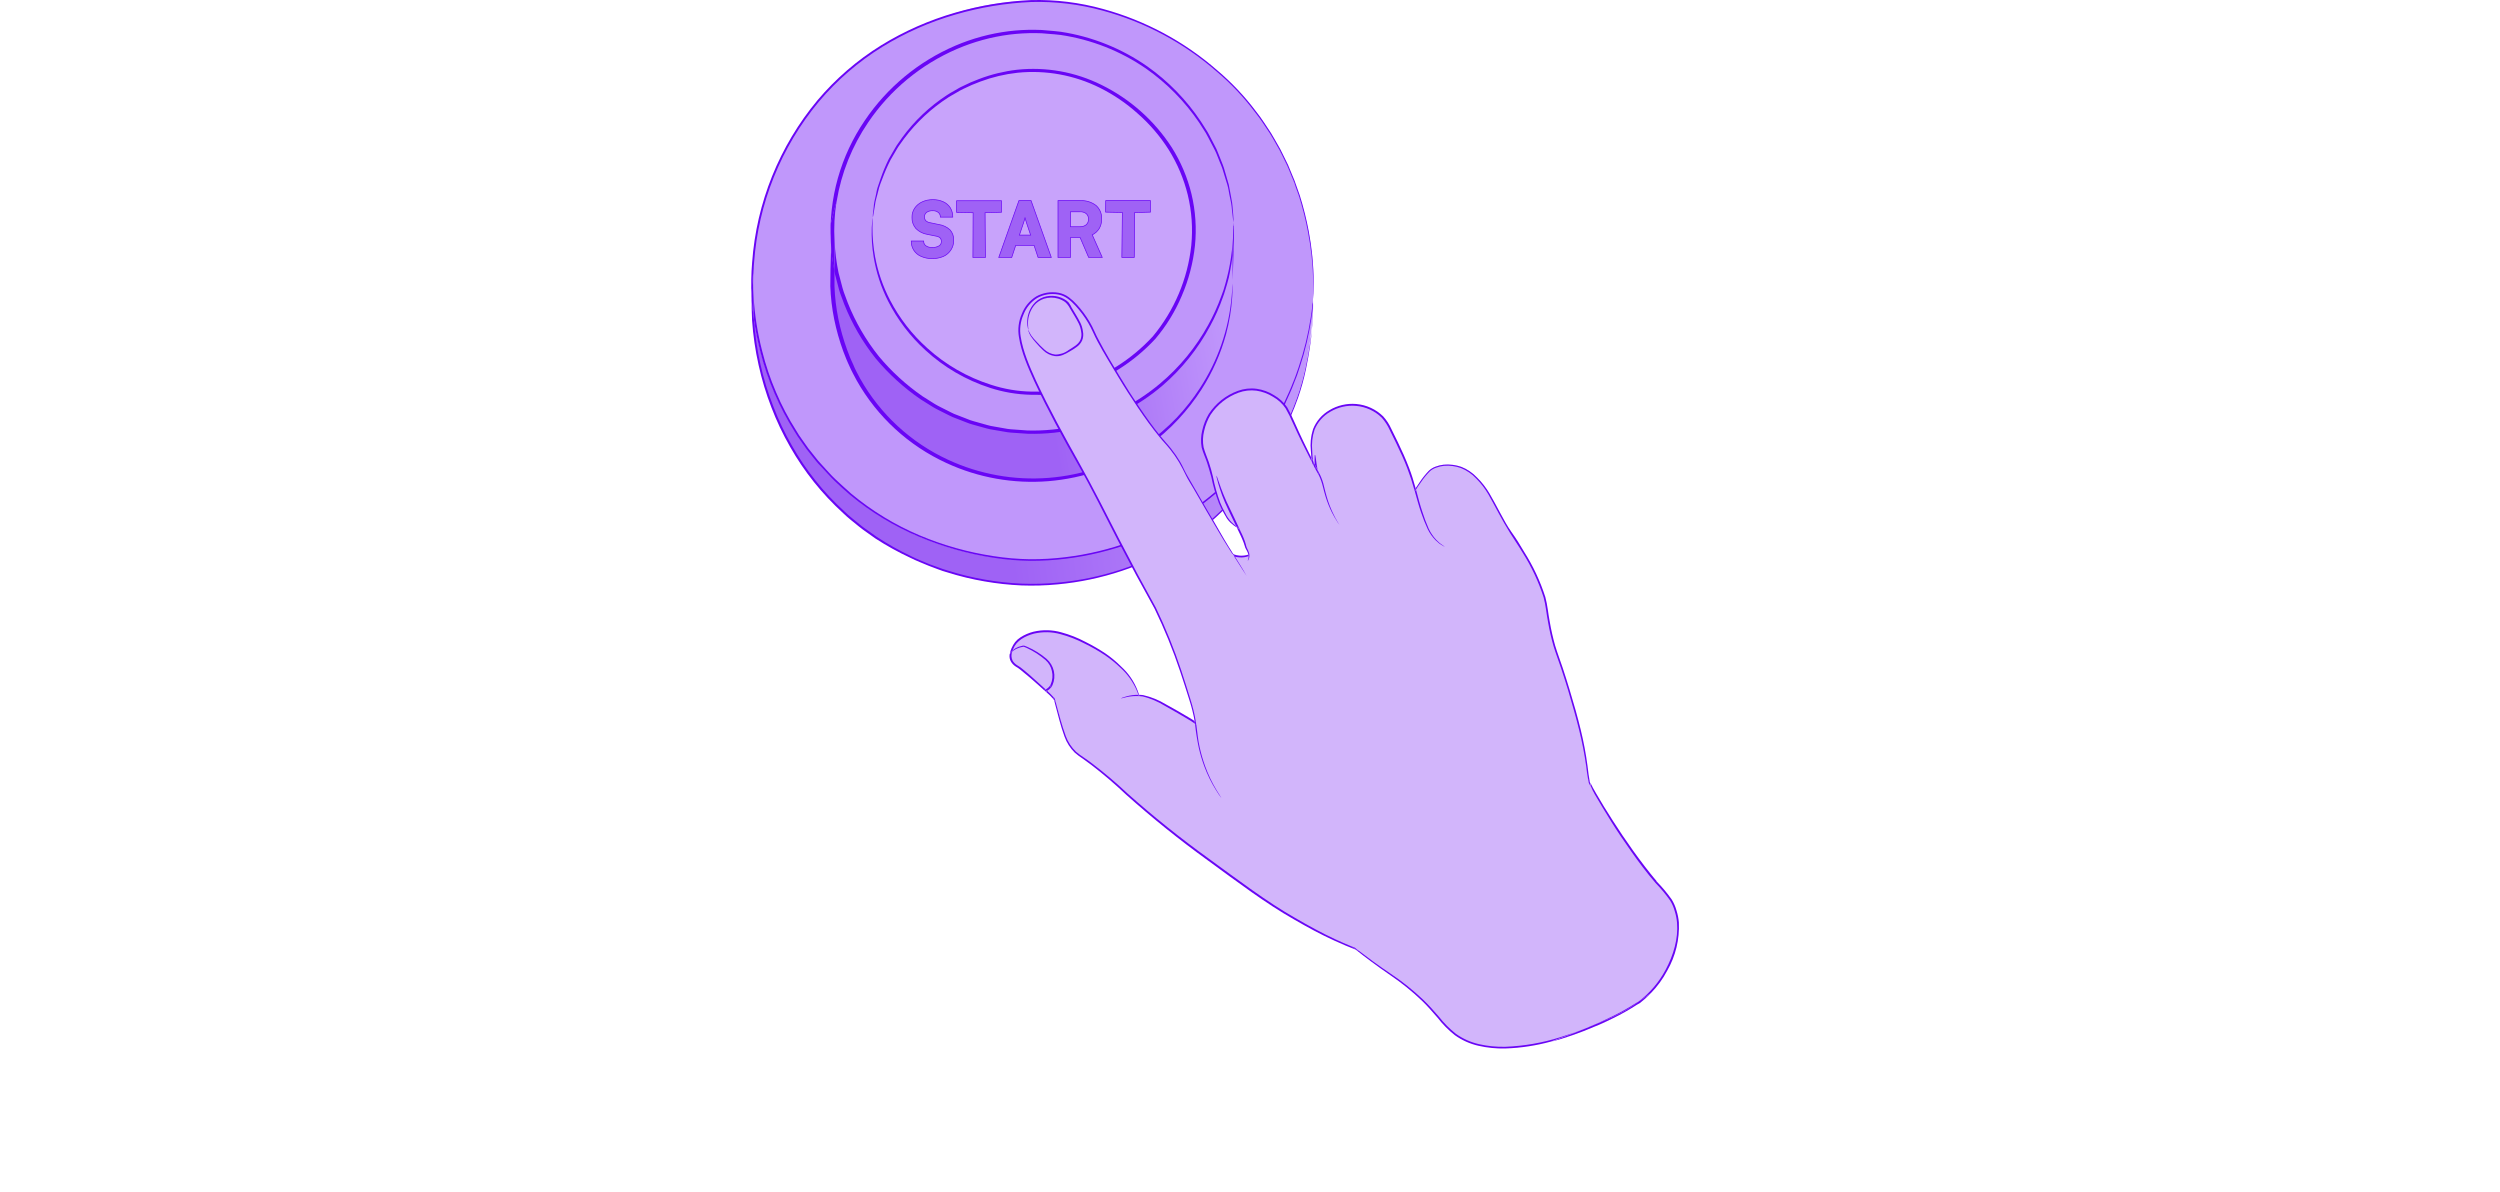 <svg width="535" height="255" viewBox="0 0 535 255" fill="none" xmlns="http://www.w3.org/2000/svg">
<path d="M280.982 64.03C280.824 66.362 280.499 68.68 280.01 70.965C279.41 74.005 278.586 76.996 277.544 79.914C276.781 82.049 275.906 84.143 274.92 86.186C273.373 89.396 271.547 92.465 269.464 95.358C267.329 98.276 264.932 100.994 262.304 103.479C259.772 105.849 257.056 108.013 254.179 109.952C243.627 116.835 231.192 120.277 218.594 119.803C208.2 119.249 198.098 116.177 189.16 110.854C182.659 106.889 176.987 101.708 172.455 95.597C165.713 86.33 161.73 75.352 160.967 63.926C160.415 51.589 163.508 39.363 169.862 28.765C172.916 23.813 176.695 19.344 181.073 15.506C186.247 11.092 192.106 7.548 198.421 5.013C206.384 1.546 215.022 -0.105 223.706 0.181C231.422 0.583 238.987 2.475 245.98 5.752C249.755 7.531 253.344 9.682 256.69 12.172C260.53 14.991 264.029 18.244 267.117 21.867C270.353 25.794 273.073 30.117 275.212 34.731C276.317 37.102 277.271 39.54 278.067 42.031C278.909 44.615 279.583 47.251 280.085 49.921C280.495 52.221 280.782 54.541 280.945 56.871C281.123 59.254 281.135 61.646 280.982 64.03Z" fill="#C097FB"/>
<path d="M161.169 66.722C161.349 71.791 162.126 76.823 163.486 81.711C164.296 84.605 165.318 87.436 166.543 90.182C168.358 94.272 170.63 98.144 173.314 101.726C176.247 105.62 179.663 109.128 183.479 112.166C187.45 115.291 191.802 117.9 196.432 119.929C206.663 124.529 217.998 126.118 229.103 124.508C233.26 123.931 237.347 122.931 241.301 121.525C251.247 118.009 260.036 111.839 266.713 103.687C269.935 99.887 272.695 95.719 274.935 91.271C276.392 88.404 277.578 85.409 278.478 82.322C278.724 81.42 279.128 79.809 279.517 77.93C279.629 77.356 279.89 76.043 280.152 74.335C280.309 73.306 280.488 72.143 280.63 70.607C280.683 70.055 280.757 69.212 280.795 68.183C280.795 67.356 280.795 67.192 280.847 66.52C280.847 66.401 280.847 66.11 280.847 65.73C280.847 65.35 280.847 65.208 280.81 65.051C280.72 65.886 280.586 66.983 280.384 68.265C280.026 70.547 279.552 72.81 278.964 75.044C278.171 77.972 277.172 80.84 275.974 83.627C274.935 86.043 273.986 87.841 273.59 88.579C271.988 91.557 270.137 94.396 268.059 97.065C264.483 101.657 260.229 105.68 255.442 108.997C251.486 111.725 247.221 113.977 242.736 115.708C234.842 118.685 226.438 120.079 218.003 119.81C215.827 119.67 213.659 119.421 211.508 119.064C205.351 118.071 199.374 116.176 193.772 113.441C188.393 110.814 183.46 107.361 179.152 103.21C175.83 100.032 172.888 96.481 170.385 92.628C168.92 90.359 167.61 87.995 166.461 85.551C163.719 79.59 161.934 73.236 161.169 66.722Z" fill="url(#paint0_linear_1108_2578)"/>
<path d="M263.94 47.586C264.086 51.217 263.762 54.851 262.976 58.399C261.453 65.003 258.471 71.184 254.246 76.491C247.751 84.477 236.054 92.524 221.105 92.569C198.682 92.636 186.275 74.671 185.288 73.18C179.981 65.122 177.524 55.526 178.307 45.916C180.079 25.819 195.745 15.11 197.673 13.85C204.735 9.179 213.029 6.705 221.501 6.743C242.362 6.967 254.523 22.933 255.666 24.484C260.601 31.227 263.475 39.25 263.94 47.586Z" fill="#BF96FA"/>
<path d="M255.21 45.253C257.027 59.227 249.179 69.399 247.818 71.099C246.324 72.986 237.175 84.023 221.868 84.299C203.855 84.619 193.667 69.779 192.524 68.049C188.247 61.716 186.211 54.139 186.738 46.52C188.017 30.651 200.536 22.038 202.307 20.86C208.066 17.046 214.829 15.024 221.741 15.051C238.184 15.379 247.721 28.049 248.91 29.682C252.264 34.275 254.429 39.624 255.21 45.253Z" fill="#C8A3FB"/>
<path d="M178.434 55.909C178.113 59.183 177.082 73.501 187.112 86.379C196.276 98.132 209.655 102.226 219.416 102.703C224.981 102.974 230.543 102.132 235.777 100.227C246.359 96.215 254.978 88.28 259.837 78.079C261.457 74.779 262.59 71.263 263.2 67.639C263.544 65.347 263.747 63.036 263.806 60.719C263.918 58.116 263.881 55.931 263.806 54.321C263.32 57.639 260.644 73.314 246.398 83.881C238.793 89.576 229.507 92.59 219.999 92.449C211.37 92.135 203.028 89.281 196.021 84.246C186.686 77.445 180.376 67.279 178.434 55.909Z" fill="url(#paint1_linear_1108_2578)"/>
<path d="M179.525 61.875C179.672 62.428 179.855 62.971 180.071 63.501L180.669 65.111C182.327 69.286 184.593 73.194 187.396 76.707C190.182 80.04 193.411 82.978 196.993 85.44L199.684 87.125C200.588 87.669 201.545 88.087 202.472 88.572C202.935 88.796 203.391 89.049 203.862 89.25L205.304 89.81L206.739 90.369C207.209 90.565 207.691 90.73 208.182 90.861L211.104 91.674C211.595 91.813 212.094 91.918 212.599 91.987L214.094 92.241L215.589 92.494C216.075 92.591 216.568 92.576 217.084 92.629L219.984 92.83C223.721 92.925 227.454 92.522 231.083 91.629C237.601 89.996 243.651 86.88 248.76 82.524C252.921 78.942 256.38 74.62 258.962 69.779C260.044 67.797 260.961 65.729 261.705 63.597C262.079 62.628 262.318 61.659 262.602 60.756C262.886 59.854 263.073 58.974 263.223 58.131C263.469 56.886 263.649 55.737 263.776 54.694C263.776 53.873 263.776 52.971 263.776 51.994C263.622 54.035 263.328 56.063 262.894 58.064C262.729 58.892 262.468 59.749 262.243 60.659C262.019 61.569 261.698 62.509 261.317 63.471C260.555 65.569 259.628 67.604 258.544 69.556C255.914 74.336 252.42 78.589 248.237 82.099C243.176 86.356 237.202 89.394 230.777 90.981C227.206 91.845 223.536 92.228 219.864 92.121L217.009 91.913C216.538 91.86 216.052 91.875 215.574 91.778L214.146 91.525L212.704 91.271C212.219 91.201 211.739 91.096 211.269 90.958L208.406 90.153C207.921 90.025 207.446 89.861 206.986 89.66L205.581 89.116L204.161 88.564C203.697 88.363 203.256 88.117 202.793 87.886C201.889 87.416 200.947 86.998 200.065 86.469L197.426 84.806C193.919 82.382 190.761 79.492 188.039 76.215C185.282 72.758 183.053 68.913 181.424 64.805L180.841 63.232C180.631 62.711 180.452 62.178 180.303 61.636C180.019 60.547 179.727 59.451 179.443 58.355C178.988 56.125 178.706 53.864 178.599 51.591V54.052C178.599 55.38 178.599 56.707 178.561 58.027L178.651 58.534C178.935 59.653 179.234 60.764 179.525 61.875Z" fill="#6905F5"/>
<path d="M263.911 48.378C263.955 48.631 263.993 48.87 264.037 49.123C264.037 48.795 264.037 48.512 264.037 48.288C264.038 48.056 264.018 47.823 263.978 47.594C263.965 47.828 263.965 48.062 263.978 48.295L263.911 48.378Z" fill="#6905F5"/>
<path d="M177.814 48.645V48.198C177.807 48.023 177.819 47.848 177.851 47.676L178.068 46.796C178.367 45.64 178.613 44.462 178.965 43.321L179.047 43.075C180.037 37.035 182.333 31.281 185.774 26.214C190.473 19.262 197.072 13.801 204.788 10.479C208.365 8.942 212.138 7.908 216 7.407C217.849 7.179 219.712 7.071 221.576 7.086C222.485 7.083 223.393 7.133 224.296 7.235C225.193 7.317 226.098 7.355 226.972 7.481C233.519 8.452 239.757 10.903 245.209 14.648C249.678 17.779 253.538 21.696 256.6 26.207L257.557 27.698C257.88 28.178 258.174 28.676 258.439 29.189C258.955 30.181 259.455 31.128 259.934 32.046C260.412 32.963 260.681 33.903 261.07 34.767C261.242 35.208 261.444 35.625 261.578 36.05C261.713 36.475 261.832 36.893 261.959 37.295C262.206 38.108 262.438 38.869 262.662 39.592C262.886 40.316 262.953 41.009 263.088 41.651C263.222 42.292 263.342 42.881 263.454 43.418C263.566 43.955 263.574 44.462 263.634 44.909C263.731 45.797 263.813 46.475 263.865 46.93C263.918 47.385 263.962 47.616 263.97 47.616C263.99 47.386 263.99 47.154 263.97 46.923C263.97 46.468 263.888 45.789 263.82 44.895C263.776 44.447 263.761 43.94 263.678 43.403C263.596 42.866 263.469 42.262 263.357 41.621C263.245 40.979 263.103 40.278 262.961 39.533L262.288 37.214L261.922 35.953C261.795 35.521 261.601 35.103 261.436 34.656C261.077 33.776 260.733 32.844 260.322 31.889L258.828 28.996C258.562 28.482 258.268 27.984 257.946 27.504C257.639 27.005 257.318 26.497 256.996 26.013C253.939 21.418 250.06 17.424 245.553 14.23C240.031 10.363 233.687 7.821 227.017 6.803C226.128 6.669 225.216 6.624 224.296 6.534C223.378 6.43 222.455 6.377 221.531 6.378C219.633 6.351 217.735 6.453 215.85 6.684C211.917 7.179 208.073 8.22 204.43 9.778C196.572 13.149 189.851 18.705 185.071 25.782C179.882 33.377 177.323 42.456 177.784 51.636C177.784 51.248 177.784 50.89 177.784 50.465L177.814 48.645Z" fill="#6905F5"/>
<path d="M190.057 64.455C192.061 68.407 194.768 71.962 198.047 74.948C202.01 78.596 206.721 81.341 211.852 82.994C214.709 83.926 217.689 84.428 220.694 84.486H221.86C222.251 84.515 222.643 84.515 223.033 84.486L225.395 84.292L227.765 83.874C228.564 83.732 229.334 83.479 230.127 83.278C236.688 81.26 242.596 77.545 247.25 72.509C249.591 69.746 251.496 66.643 252.901 63.307C254.374 59.891 255.324 56.274 255.719 52.576C256.095 48.867 255.842 45.12 254.971 41.495C254.115 37.982 252.697 34.631 250.771 31.569C247.051 25.808 241.829 21.168 235.665 18.146C230.09 15.385 223.841 14.268 217.652 14.924C214.872 15.245 212.142 15.912 209.527 16.908C208.291 17.363 207.083 17.89 205.91 18.489C205.312 18.742 204.789 19.115 204.236 19.414C203.683 19.712 203.144 20.025 202.629 20.368C198.917 22.793 195.676 25.868 193.062 29.444L192.239 30.622C191.963 30.992 191.714 31.381 191.492 31.785L190.199 34.022C189.527 35.387 188.94 36.791 188.442 38.228C188.226 38.877 188.016 39.489 187.822 40.063C187.628 40.637 187.56 41.211 187.441 41.726C187.321 42.24 187.217 42.71 187.119 43.143C187.022 43.575 187.015 43.985 186.963 44.343C186.888 45.089 186.82 45.596 186.783 45.969C186.765 46.152 186.765 46.337 186.783 46.521C186.844 46.344 186.884 46.162 186.903 45.976C186.963 45.614 187.052 45.077 187.172 44.366C187.232 44.015 187.276 43.62 187.359 43.18C187.441 42.74 187.59 42.285 187.717 41.778C187.844 41.271 187.986 40.727 188.136 40.145C188.285 39.563 188.555 38.974 188.786 38.34C189.302 36.925 189.903 35.543 190.588 34.201C191.006 33.493 191.447 32.755 191.896 31.964C192.121 31.572 192.371 31.193 192.643 30.831C192.92 30.45 193.189 30.085 193.473 29.675C196.091 26.181 199.313 23.181 202.987 20.816C203.496 20.488 204.041 20.204 204.572 19.891C205.103 19.578 205.641 19.242 206.224 18.989C207.383 18.413 208.573 17.903 209.789 17.46C212.358 16.501 215.037 15.865 217.764 15.566C223.819 14.955 229.923 16.072 235.366 18.787C238.302 20.247 241.025 22.099 243.461 24.291C246.03 26.538 248.263 29.143 250.09 32.024C251.964 35.017 253.346 38.29 254.186 41.718C255.039 45.248 255.291 48.896 254.934 52.509C254.175 59.665 251.315 66.439 246.712 71.98C242.166 76.918 236.393 80.571 229.977 82.569C229.23 82.763 228.482 83.016 227.675 83.158L225.365 83.576L223.063 83.77C222.684 83.812 222.301 83.824 221.92 83.807H220.776C217.816 83.754 214.881 83.259 212.069 82.338C207.018 80.735 202.373 78.064 198.45 74.508C195.196 71.591 192.494 68.112 190.475 64.239C188.952 61.315 187.871 58.181 187.269 54.94C186.892 52.888 186.705 50.806 186.708 48.721C186.708 47.975 186.746 47.46 186.746 47.095C186.767 46.909 186.767 46.721 186.746 46.536C186.703 46.717 186.678 46.902 186.671 47.087C186.671 47.453 186.574 47.997 186.551 48.721C186.479 50.822 186.617 52.925 186.963 55C187.505 58.29 188.549 61.479 190.057 64.455Z" fill="#6905F5"/>
<path d="M264.053 50.316C264.045 51.772 263.953 53.226 263.776 54.671C263.776 55.901 263.776 56.96 263.776 57.818V59.936V60.472C263.765 60.534 263.765 60.597 263.776 60.659C263.785 60.597 263.785 60.534 263.776 60.472V59.936C263.776 59.458 263.821 58.75 263.858 57.818C263.903 55.946 264.023 53.239 264.06 49.66C264.06 49.48 264 49.287 263.97 49.108C264.053 49.451 264.06 49.853 264.053 50.316Z" fill="#6905F5"/>
<path d="M177.687 61.249C177.769 63.637 178.049 66.014 178.524 68.355C178.997 70.661 179.639 72.929 180.445 75.141L181.08 76.767C181.29 77.312 181.551 77.834 181.783 78.363C182.239 79.429 182.814 80.429 183.345 81.443C187.721 89.194 194.438 95.369 202.539 99.087C209.362 102.239 216.886 103.576 224.38 102.968C231.874 102.36 239.084 99.829 245.307 95.619C245.987 95.201 246.585 94.687 247.213 94.232C247.841 93.777 248.439 93.285 249.014 92.793C250.125 91.823 251.183 90.795 252.183 89.713C254.024 87.735 255.682 85.596 257.139 83.322C259.47 79.681 261.234 75.709 262.371 71.54C263.082 68.911 263.528 66.218 263.701 63.501C263.761 62.569 263.776 61.86 263.776 61.375V60.831C263.786 60.772 263.786 60.711 263.776 60.652C263.738 60.899 263.718 61.148 263.716 61.398C263.716 61.875 263.649 62.584 263.567 63.508C262.95 70.495 260.614 77.222 256.765 83.091C255.309 85.329 253.656 87.433 251.825 89.377C250.824 90.424 249.771 91.419 248.67 92.36C248.102 92.845 247.512 93.322 246.884 93.77C246.256 94.217 245.666 94.717 245 95.127C238.852 99.235 231.747 101.693 224.37 102.264C216.992 102.834 209.592 101.499 202.883 98.386C194.945 94.719 188.368 88.65 184.085 81.04C183.562 80.041 182.994 79.064 182.59 78.013C182.358 77.49 182.104 76.983 181.895 76.454L181.282 74.851C180.49 72.681 179.86 70.455 179.399 68.191C178.933 65.894 178.658 63.562 178.576 61.219C178.576 60.16 178.576 59.093 178.576 58.02C178.162 55.904 177.912 53.76 177.829 51.606V54.038C177.747 56.469 177.687 58.847 177.687 61.249Z" fill="#6905F5"/>
<path d="M263.881 50.309C263.881 50.801 263.836 51.36 263.791 51.972C263.791 52.949 263.791 53.851 263.791 54.671C263.968 53.226 264.061 51.772 264.068 50.316C264.068 49.854 264.068 49.451 264.068 49.108C264.068 48.765 263.985 48.63 263.94 48.362C263.903 48.839 263.925 49.481 263.881 50.309Z" fill="#6905F5"/>
<path d="M178.591 54.053V51.592C178.428 48.751 178.573 45.9 179.025 43.09L178.943 43.336C178.591 44.477 178.345 45.656 178.046 46.812L177.829 47.691C177.797 47.864 177.785 48.039 177.792 48.214V48.661V50.458C177.792 50.846 177.792 51.241 177.792 51.629C177.875 53.783 178.125 55.927 178.539 58.042C178.569 56.707 178.584 55.38 178.591 54.053Z" fill="#6905F5"/>
<path d="M280.87 65.111C280.802 65.745 280.69 66.7 280.503 67.93C279.949 71.537 279.084 75.09 277.917 78.549C277.723 79.109 277.521 79.683 277.319 80.279C277.118 80.876 276.856 81.457 276.617 82.069C276.153 83.307 275.555 84.552 274.958 85.865C274.666 86.528 274.307 87.177 273.956 87.841C273.605 88.505 273.246 89.191 272.865 89.869C272.484 90.548 272.035 91.219 271.617 91.913L270.966 92.964L270.219 93.993L268.724 96.096L267.05 98.162L266.198 99.213C265.899 99.564 265.57 99.884 265.256 100.227L263.32 102.293C260.436 105.119 257.29 107.665 253.925 109.899C250.189 112.316 246.199 114.317 242.026 115.865C237.499 117.527 232.793 118.658 228.004 119.236C225.482 119.545 222.943 119.692 220.403 119.676C217.782 119.635 215.167 119.411 212.577 119.005C207.161 118.189 201.868 116.701 196.821 114.575C191.512 112.332 186.565 109.316 182.142 105.626C181.036 104.664 179.967 103.65 178.868 102.644C177.769 101.637 176.835 100.481 175.804 99.392C175.288 98.848 174.804 98.276 174.354 97.677L172.941 95.902L171.633 94.045C171.416 93.732 171.192 93.434 170.983 93.113L170.385 92.144C168.732 89.547 167.297 86.818 166.094 83.986C164.86 81.118 163.86 78.155 163.105 75.126C162.111 71.293 161.495 67.371 161.266 63.419C161.221 65.089 161.266 66.759 161.348 68.415C161.676 70.707 162.128 72.98 162.701 75.223C163.473 78.283 164.49 81.275 165.743 84.172C166.96 87.017 168.405 89.761 170.063 92.375L170.676 93.352C170.885 93.672 171.11 93.978 171.326 94.291L172.649 96.163L174.062 97.945C174.54 98.535 174.996 99.139 175.557 99.676C176.596 100.764 177.575 101.913 178.644 102.949C179.713 103.986 180.834 104.97 181.947 105.932C186.405 109.627 191.388 112.643 196.732 114.881C201.809 117.024 207.134 118.527 212.585 119.355C215.192 119.756 217.824 119.977 220.462 120.019C223.016 120.03 225.567 119.878 228.101 119.564C232.917 118.976 237.648 117.83 242.198 116.149C246.392 114.59 250.402 112.577 254.157 110.146C257.535 107.894 260.69 105.327 263.582 102.48L265.517 100.399C265.831 100.056 266.16 99.728 266.459 99.377C266.758 99.027 267.035 98.669 267.319 98.318L268.993 96.238L270.488 94.12L271.235 93.091L271.878 92.032L273.126 89.981C273.508 89.295 273.874 88.602 274.21 87.938C274.546 87.274 274.958 86.618 275.212 85.954C275.81 84.634 276.4 83.382 276.856 82.136C277.095 81.525 277.342 80.928 277.559 80.339C277.775 79.75 277.955 79.161 278.142 78.594C279.3 75.127 280.143 71.563 280.66 67.945C280.825 66.782 280.922 65.887 280.974 65.253V64.843C280.892 64.925 280.885 65.007 280.87 65.111Z" fill="#6905F5"/>
<path d="M161.281 57.587C161.281 57.117 161.333 56.647 161.37 56.185C162.283 43.536 167.139 31.49 175.258 21.733C179.128 17.149 183.699 13.203 188.801 10.04C193.693 7.028 198.974 4.695 204.497 3.104C209.765 1.571 215.197 0.672 220.679 0.427C225.845 0.285 231.003 0.909 235.986 2.277C244.963 4.711 253.27 9.142 260.285 15.237C263.38 17.84 266.166 20.787 268.589 24.022C269.807 25.513 270.764 27.094 271.781 28.586C272.259 29.331 272.678 30.129 273.118 30.883L273.761 32.009C273.971 32.382 274.142 32.754 274.337 33.142C274.703 33.888 275.084 34.633 275.428 35.379C275.772 36.125 276.056 36.871 276.362 37.616C276.512 37.984 276.661 38.342 276.811 38.69C276.96 39.038 277.087 39.396 277.192 39.764C277.446 40.51 277.685 41.174 277.939 41.852C278.74 44.361 279.389 46.916 279.883 49.503C280.581 53.085 280.966 56.72 281.034 60.368C281.034 61.621 281.034 62.606 281.034 63.217C281.034 63.389 281.034 63.538 281.034 63.665C281.034 63.791 281.034 63.896 281.034 64.008C281.071 63.583 281.153 62.36 281.138 60.368C281.107 56.712 280.749 53.066 280.07 49.474C279.58 46.878 278.938 44.313 278.149 41.792C277.91 41.106 277.663 40.413 277.401 39.697L277.02 38.616L276.572 37.542C276.273 36.796 275.966 36.05 275.652 35.305L274.554 33.068C274.367 32.695 274.195 32.322 273.986 31.927L273.343 30.793C272.902 30.047 272.483 29.249 272.005 28.481C270.996 26.99 270.032 25.379 268.821 23.888C266.391 20.636 263.597 17.671 260.494 15.051C253.452 8.884 245.097 4.394 236.061 1.919C231.052 0.525 225.862 -0.115 220.664 0.017C215.16 0.271 209.706 1.175 204.415 2.709C198.848 4.308 193.525 6.654 188.592 9.682C183.45 12.863 178.844 16.834 174.944 21.449C166.769 31.268 161.879 43.394 160.959 56.125C160.746 58.556 160.709 60.998 160.847 63.433C160.892 61.867 160.989 60.294 161.146 58.728C161.183 58.355 161.243 57.975 161.281 57.587Z" fill="#6905F5"/>
<path d="M280.197 74.351C279.995 75.588 279.726 77.125 279.33 78.922C278.884 80.994 278.307 83.037 277.603 85.037C275.649 90.517 272.85 95.66 269.307 100.279C267.126 103.186 264.732 105.928 262.146 108.482C260.764 109.825 259.306 111.167 257.729 112.45C256.982 113.106 256.085 113.65 255.233 114.262L253.925 115.142L252.579 116.014C244.594 120.885 235.591 123.853 226.27 124.687C223.724 124.929 221.164 124.999 218.609 124.896C215.972 124.778 213.345 124.49 210.746 124.031C208.066 123.569 205.421 122.924 202.83 122.099C202.173 121.913 201.515 121.689 200.865 121.443C200.214 121.197 199.557 120.988 198.906 120.735C197.621 120.19 196.305 119.691 195.042 119.049C192.454 117.828 189.957 116.425 187.568 114.851L185.796 113.583C185.213 113.151 184.593 112.763 184.04 112.278C182.926 111.339 181.73 110.466 180.684 109.422C176.224 105.356 172.44 100.608 169.473 95.358C167.926 92.674 166.596 89.871 165.496 86.976C164.345 84.054 163.423 81.047 162.738 77.982C162.038 74.865 161.579 71.699 161.363 68.512C161.124 66.856 160.952 65.193 160.862 63.523C160.817 65.208 160.862 66.893 160.944 68.571C161.165 71.779 161.63 74.965 162.335 78.102C163.013 81.195 163.93 84.232 165.078 87.184C166.19 90.099 167.529 92.921 169.084 95.626C172.088 100.916 175.912 105.698 180.415 109.795C181.476 110.839 182.657 111.719 183.801 112.666C184.354 113.151 184.974 113.546 185.565 113.978L187.351 115.246C189.759 116.806 192.274 118.194 194.878 119.4C196.148 120.041 197.471 120.541 198.764 121.085C199.422 121.346 200.087 121.562 200.738 121.831C201.388 122.099 202.053 122.293 202.718 122.487C205.327 123.311 207.989 123.957 210.686 124.419C213.3 124.877 215.942 125.166 218.594 125.284C221.164 125.378 223.739 125.304 226.3 125.06C235.682 124.2 244.738 121.186 252.759 116.253L254.119 115.418L255.42 114.508C256.264 113.896 257.146 113.337 257.931 112.673C259.508 111.376 260.973 110.026 262.356 108.676C264.943 106.123 267.336 103.381 269.516 100.473C273.056 95.828 275.843 90.657 277.775 85.149C278.476 83.142 279.043 81.092 279.472 79.011C279.853 77.207 280.115 75.671 280.301 74.418C280.488 73.165 280.593 72.218 280.66 71.576C280.727 70.935 280.742 70.6 280.742 70.6C280.742 70.6 280.698 70.928 280.623 71.569C280.548 72.21 280.391 73.105 280.197 74.351Z" fill="#6905F5"/>
<path d="M280.975 64.15C280.975 64.15 280.975 64.53 280.9 65.254C280.9 65.768 280.9 66.26 280.9 66.7C280.9 67.961 280.825 68.938 280.78 69.564C280.735 70.191 280.728 70.541 280.728 70.541C280.728 70.541 280.9 69.228 280.982 66.708C280.982 65.917 281.019 64.992 280.982 63.971C280.982 64.075 280.975 64.15 280.975 64.15Z" fill="#6905F5"/>
<path d="M280.899 65.253C280.959 64.507 280.974 64.149 280.974 64.149C280.974 64.149 280.974 64.388 280.899 64.843V65.253Z" fill="#6905F5"/>
<path d="M161.243 63.448C161.135 61.496 161.135 59.539 161.243 57.587C161.198 57.974 161.146 58.332 161.109 58.75C160.952 60.316 160.854 61.889 160.81 63.456C160.899 65.126 161.071 66.789 161.31 68.444C161.243 66.796 161.243 65.118 161.243 63.448Z" fill="#6905F5"/>
<path d="M195.169 46.484C195.155 45.791 195.356 45.111 195.745 44.538C196.144 43.961 196.692 43.503 197.329 43.21C198.053 42.877 198.842 42.712 199.639 42.725C200.412 42.712 201.177 42.87 201.881 43.188C202.495 43.466 203.015 43.917 203.376 44.485C203.73 45.086 203.909 45.773 203.892 46.469H201.246C201.254 46.278 201.218 46.088 201.14 45.913C201.062 45.738 200.945 45.584 200.798 45.462C200.456 45.199 200.032 45.067 199.602 45.089C199.145 45.065 198.693 45.185 198.309 45.432C198.174 45.536 198.062 45.666 197.979 45.814C197.897 45.963 197.845 46.126 197.828 46.295C197.81 46.464 197.827 46.634 197.878 46.796C197.928 46.958 198.011 47.108 198.122 47.237C198.383 47.47 198.709 47.618 199.056 47.662L200.88 48.042C201.785 48.168 202.63 48.566 203.301 49.183C203.849 49.797 204.131 50.601 204.086 51.42C204.105 52.144 203.905 52.856 203.511 53.464C203.123 54.077 202.565 54.564 201.904 54.866C201.132 55.197 200.299 55.36 199.46 55.343C198.655 55.352 197.857 55.189 197.12 54.866C196.476 54.598 195.929 54.14 195.553 53.554C195.176 52.967 194.988 52.281 195.012 51.585H197.658C197.648 51.78 197.686 51.975 197.77 52.152C197.853 52.329 197.979 52.482 198.137 52.599C198.537 52.868 199.015 52.997 199.497 52.964C199.998 52.99 200.495 52.874 200.932 52.629C201.093 52.538 201.227 52.405 201.319 52.245C201.411 52.085 201.458 51.903 201.455 51.719C201.475 51.433 201.384 51.15 201.201 50.928C200.96 50.71 200.657 50.572 200.334 50.533L198.481 50.16C197.538 50.022 196.666 49.579 195.999 48.9C195.423 48.23 195.126 47.365 195.169 46.484Z" fill="#9F62F5" stroke="#6905F5" stroke-width="0.15"/>
<path d="M210.873 55.097H208.204L208.249 45.522L204.721 45.455V42.956H214.311V45.417L210.806 45.514L210.873 55.097Z" fill="#9F62F5" stroke="#6905F5" stroke-width="0.15"/>
<path d="M216.508 55.097H213.735L218.048 42.935H220.649L224.976 55.075H222.144L221.292 52.517H217.36L216.508 55.097ZM219.027 47.715L218.152 50.31H220.559L219.685 47.715C219.617 47.506 219.55 47.297 219.49 47.073C219.433 46.898 219.388 46.718 219.356 46.536C219.327 46.716 219.285 46.893 219.229 47.066C219.169 47.295 219.102 47.511 219.027 47.715Z" fill="#9F62F5" stroke="#6905F5" stroke-width="0.15"/>
<path d="M229.073 55.097H226.412V42.934H231.113C232.344 42.855 233.561 43.221 234.544 43.963C234.953 44.325 235.274 44.775 235.482 45.279C235.691 45.783 235.781 46.328 235.747 46.872C235.769 47.582 235.593 48.284 235.239 48.9C234.878 49.483 234.36 49.954 233.744 50.257L235.882 55.082H232.967L231.143 50.831H229.088L229.073 55.097ZM229.073 45.321V48.52H231.098C231.586 48.55 232.069 48.399 232.451 48.095C232.617 47.944 232.747 47.758 232.831 47.55C232.916 47.342 232.952 47.118 232.937 46.894C232.949 46.676 232.913 46.459 232.832 46.256C232.75 46.054 232.626 45.872 232.466 45.723C232.079 45.43 231.598 45.286 231.113 45.321H229.073Z" fill="#9F62F5" stroke="#6905F5" stroke-width="0.15"/>
<path d="M236.622 42.935H246.189V45.395L242.811 45.492L242.736 55.075H240.075L240.187 45.47L236.607 45.395L236.622 42.935Z" fill="#9F62F5" stroke="#6905F5" stroke-width="0.15"/>
<path d="M216.324 141.215C216.664 141.9 217.233 142.445 217.931 142.758C219.885 143.99 221.48 145.54 224.672 148.648C225.088 149.054 225.419 149.388 225.611 149.587C226.277 151.786 226.75 153.563 227.056 154.781C227.347 156.172 227.832 157.515 228.497 158.771C228.859 159.469 229.322 160.11 229.871 160.673C230.446 161.189 231.059 161.661 231.705 162.085C232.765 162.86 232.977 162.987 233.586 163.445C233.883 163.661 234.482 164.115 235.429 164.903C237.375 166.51 239.737 168.642 240.529 169.356C243.014 171.598 245 173.259 246.088 174.172C248.095 175.854 249.82 177.227 251.058 178.191C252.845 179.596 254.18 180.608 256.21 182.106C257.569 183.129 258.513 183.824 260.34 185.163C262.166 186.503 263.94 187.812 266.149 189.395C268.167 190.857 269.253 191.633 270.266 192.34C275.503 195.919 281.051 199.024 286.842 201.619C288.121 202.189 289.162 202.647 289.865 202.922C290.525 203.453 291.489 204.24 292.743 205.127C293.208 205.469 293.586 205.75 294.729 206.563C298.351 209.13 298.785 209.388 299.925 210.271C300.16 210.454 301.188 211.264 302.483 212.385C304.18 213.812 305.764 215.367 307.223 217.037C308.311 218.294 308.208 218.354 309.093 219.289C310.107 220.434 311.285 221.422 312.59 222.222C313.955 222.968 315.438 223.474 316.976 223.719C318.946 224.135 320.96 224.31 322.974 224.243C325.462 224.121 327.928 223.719 330.327 223.046C332.935 222.453 335.505 221.703 338.022 220.799C341.378 219.585 343.684 218.391 348.295 216.004C349.439 215.434 350.52 214.746 351.521 213.953C352.565 213.085 353.516 212.112 354.358 211.049C355.582 209.487 356.59 207.767 357.353 205.936C358.079 204.482 358.597 202.934 358.891 201.336C359.076 200.167 359.129 198.981 359.051 197.8C359.026 196.489 358.772 195.193 358.299 193.972C357.946 193.126 357.486 192.33 356.93 191.601C356.277 190.721 355.547 189.901 354.747 189.151C353.64 187.93 352.597 186.652 351.623 185.323C348.261 180.995 345.407 176.486 344.687 175.343C343.38 173.274 341.798 170.639 340.094 167.507L339.799 165.576C339.411 162.916 339.343 162.231 339.108 160.912C338.9 159.714 338.714 158.883 338.445 157.67C337.987 155.652 337.586 154.179 337.146 152.564C336.743 151.075 336.074 148.645 335.059 145.468C334.312 143.127 334.316 143.314 333.514 140.789C332.817 138.785 332.237 136.742 331.777 134.671C331.547 133.495 331.494 132.879 331.036 130.397C330.785 129.095 330.656 128.438 330.494 127.799C330.097 126.277 329.556 124.796 328.88 123.375C327.777 121.084 326.539 118.86 325.173 116.715C322.839 112.896 322.69 112.982 321.443 110.688C320.76 109.429 320.044 108.189 319.367 106.927C318.805 105.815 318.144 104.756 317.393 103.762C316.99 103.252 316.562 102.763 316.108 102.299C315.405 101.509 314.573 100.845 313.646 100.336C312.924 99.976 312.148 99.738 311.348 99.631C310.195 99.35 308.988 99.362 307.839 99.667C307.105 99.856 306.425 100.213 305.853 100.711C305.32 101.316 304.823 101.952 304.362 102.613L303.45 103.829L302.828 104.636C302.279 102.817 301.742 101.259 301.247 100.029C300.483 98.076 299.778 96.572 299.433 95.824C299.324 95.637 298.948 94.821 298.157 93.211C297.745 92.257 297.271 91.331 296.738 90.439C296.067 89.408 295.182 88.533 294.143 87.873C293.039 87.201 291.792 86.797 290.502 86.695C289.286 86.512 288.045 86.579 286.854 86.893C285.664 87.207 284.551 87.761 283.582 88.52C281.936 89.852 280.877 91.774 280.631 93.874C280.596 94.411 280.61 95.661 280.643 96.615C280.676 97.569 280.717 98.148 280.754 98.617C277.93 93.023 276.689 90.304 276.167 88.952C275.972 88.439 275.723 87.947 275.424 87.486C274.753 86.451 273.864 85.575 272.819 84.917C271.383 83.964 269.714 83.419 267.99 83.34C263.59 83.193 260.687 86.446 260.077 87.125C258.965 88.393 258.137 89.884 257.648 91.498C257.317 92.446 257.166 93.447 257.204 94.45C257.303 95.528 257.554 96.586 257.948 97.593C258.359 98.828 258.438 98.8 258.81 99.877C259.411 101.622 259.325 102.086 260.125 105.145C260.323 105.892 260.449 106.319 260.591 106.745C260.985 107.882 261.504 108.971 262.139 109.993C262.533 110.874 263.136 111.646 263.895 112.243C264.169 112.453 264.461 112.639 264.768 112.798C265.402 113.807 265.896 114.898 266.235 116.041C266.301 116.511 266.447 116.965 266.666 117.386C266.88 117.704 267.044 118.054 267.152 118.422C267.185 118.547 267.209 118.674 267.224 118.802C266.56 119.044 265.851 119.133 265.148 119.063C264.749 119.019 264.357 118.927 263.981 118.789C263.457 117.972 262.641 116.678 261.665 115.063C260.544 113.196 260.364 112.809 258.865 110.213C258.511 109.599 257.709 108.211 256.054 105.464C255.025 103.681 254.53 102.899 253.941 101.715C253.595 101.011 253.444 100.659 253.03 99.882C253.03 99.882 252.255 98.435 251.365 97.088C250.336 95.651 249.204 94.29 247.979 93.016C246.233 90.889 244.61 88.663 243.12 86.35C242.855 85.891 241.833 84.449 240.588 82.473C238.83 79.682 237.563 77.442 237.039 76.505C235.547 73.922 234.817 72.552 234.127 71.117C233.557 69.849 232.885 68.63 232.117 67.472C231.542 66.586 230.87 65.767 230.112 65.03C229.226 64.022 228.089 63.265 226.816 62.834C225.363 62.474 223.829 62.626 222.474 63.266C220.692 64.139 219.316 65.665 218.632 67.525C217.683 69.933 218.205 72.077 218.833 74.719C219.357 76.897 220.257 78.814 222.025 82.564C222.763 84.127 223.504 85.62 224.539 87.622C226.413 91.242 227.454 93.044 229.536 96.844C230.496 98.598 232.425 102.134 234.625 106.332C237.073 111.006 237.03 111.126 239.422 115.686C240.942 118.589 240.937 118.506 244.123 124.502C247.681 131.188 248.191 132.236 248.77 133.538C250.108 136.512 251.002 138.898 251.859 141.339C253.536 145.933 253.295 145.995 254.47 149.226C254.902 150.379 255.233 151.568 255.46 152.779C255.606 153.556 255.669 154.157 255.707 154.582C253.672 153.449 252.11 152.492 251.053 151.827C249.922 151.12 248.755 150.472 247.558 149.884C246.888 149.546 246.186 149.276 245.462 149.08C244.882 148.925 244.29 148.821 243.693 148.766C243.532 148.197 243.327 147.642 243.079 147.105C242.717 146.299 241.681 144.236 238.439 141.535C236.006 139.51 233.262 137.887 230.313 136.729C227.339 135.553 225.505 134.829 222.964 135.091C222.389 135.156 218.209 135.675 216.689 138.559C216.449 138.953 216.293 139.392 216.23 139.849C216.168 140.306 216.2 140.771 216.324 141.215Z" fill="#D2B5FB"/>
<path d="M285.673 200.967C282.909 199.678 280.039 198.115 277.071 196.384C271.104 192.984 265.083 188.4 258.686 183.749C252.642 179.391 246.825 174.729 241.257 169.779C238.886 167.542 236.399 165.431 233.807 163.454C233.176 162.958 232.579 162.553 231.972 162.129C231.371 161.744 230.797 161.319 230.253 160.856C229.287 159.923 228.543 158.783 228.078 157.522C227.182 155.103 226.631 152.804 226.072 150.819L225.923 150.276C225.834 150.121 225.702 149.982 225.582 149.836L225.848 150.879C226.388 152.875 226.915 155.163 227.804 157.629C228.273 158.936 229.033 160.12 230.026 161.091C230.58 161.568 231.168 162.006 231.784 162.401C232.385 162.829 232.99 163.263 233.596 163.731C236.17 165.712 238.64 167.824 240.995 170.059C246.563 175.036 252.386 179.722 258.439 184.098C264.847 188.769 270.891 193.348 276.902 196.748C279.876 198.476 282.759 200.032 285.572 201.301C287.138 202.025 288.657 202.654 290.137 203.229L289.287 202.549C288.086 202.054 286.891 201.538 285.673 200.967Z" fill="#6905F5"/>
<path d="M224.123 147.862C224.03 147.929 223.93 147.986 223.826 148.034L223.939 148.14C224.464 148.584 224.953 149.067 225.403 149.585C225.459 149.682 225.515 149.779 225.61 149.854L225.444 149.192C225.031 148.723 224.59 148.279 224.123 147.862Z" fill="#6905F5"/>
<path d="M216.722 139.124C216.753 139.038 216.788 138.955 216.828 138.873C217.519 137.08 219.366 136.108 221.263 135.598C223.159 135.155 225.135 135.199 227.007 135.726C228.768 136.202 230.471 136.867 232.088 137.709C233.572 138.434 235.008 139.253 236.387 140.162C237.581 140.965 238.704 141.87 239.743 142.865C241.297 144.256 242.521 145.977 243.324 147.902C243.434 148.183 243.529 148.438 243.61 148.667L243.751 148.671C243.676 148.422 243.586 148.147 243.471 147.843C242.719 145.86 241.51 144.083 239.941 142.656C238.915 141.627 237.798 140.693 236.603 139.864C235.218 138.937 233.774 138.099 232.281 137.357C230.644 136.491 228.916 135.808 227.127 135.321C225.19 134.767 223.142 134.72 221.178 135.182C220.184 135.43 219.237 135.84 218.375 136.396C217.942 136.669 217.556 137.01 217.233 137.408C216.927 137.808 216.672 138.245 216.474 138.708C216.322 139.045 216.21 139.398 216.141 139.761C216.307 139.524 216.502 139.31 216.722 139.124Z" fill="#6905F5"/>
<path d="M218.685 143.062C218.513 142.929 218.342 142.796 218.143 142.661C217.944 142.526 217.761 142.433 217.583 142.304C217.227 142.066 216.927 141.755 216.702 141.391C216.55 141.085 216.465 140.751 216.453 140.409C216.44 140.068 216.5 139.727 216.629 139.41C216.429 139.575 216.246 139.759 216.082 139.958C216.076 140.022 216.056 140.077 216.049 140.141C215.988 140.648 216.094 141.162 216.35 141.603C216.601 142.016 216.942 142.367 217.348 142.629C217.53 142.765 217.744 142.882 217.918 142.989C218.091 143.095 218.271 143.241 218.436 143.378C219.802 144.458 221.046 145.566 222.211 146.598C222.639 146.98 223.035 147.337 223.434 147.7C223.541 147.647 223.645 147.587 223.745 147.521C223.314 147.132 222.885 146.734 222.429 146.317C221.3 145.29 220.066 144.168 218.685 143.062Z" fill="#6905F5"/>
<path d="M225.719 149.533L225.611 149.346C225.566 149.268 225.482 149.213 225.425 149.143L225.591 149.805C225.684 149.966 225.829 150.098 225.932 150.245L225.719 149.533Z" fill="#6905F5"/>
<path d="M244.59 149.048C246.262 149.475 247.858 150.157 249.321 151.07C251.025 152.032 252.915 153.094 254.839 154.273C255.148 154.465 255.442 154.675 255.732 154.878C255.707 154.685 255.679 154.503 255.648 154.314C255.449 154.179 255.261 154.047 255.059 153.922C253.111 152.731 251.232 151.689 249.506 150.731C248 149.814 246.356 149.146 244.636 148.755C244.329 148.717 244.036 148.688 243.735 148.689C243.787 148.78 243.793 148.88 243.819 148.968C244.077 148.979 244.335 149.006 244.59 149.048Z" fill="#6905F5"/>
<path d="M240.164 149.305C240.056 149.346 239.956 149.404 239.866 149.476C239.884 149.509 240.317 149.345 241.123 149.173C241.969 148.99 242.835 148.921 243.698 148.969C243.653 148.891 243.641 148.795 243.602 148.697C242.752 148.683 241.904 148.79 241.084 149.014C240.772 149.094 240.465 149.191 240.164 149.305Z" fill="#6905F5"/>
<path d="M243.71 148.944L243.838 148.957C243.793 148.879 243.787 148.779 243.755 148.678L243.614 148.673C243.653 148.771 243.678 148.859 243.71 148.944Z" fill="#6905F5"/>
<path d="M254.736 149.596C254.141 147.684 253.523 145.656 252.816 143.55C251.291 138.935 249.468 134.425 247.359 130.047C246.127 127.718 244.774 125.391 243.471 122.923C242.167 120.455 240.829 117.93 239.477 115.318C236.795 110.09 234.035 104.562 230.903 98.973C227.771 93.384 224.57 87.586 221.701 81.45C220.314 78.376 218.947 75.29 218.427 72.043C218.163 70.449 218.37 68.813 219.022 67.333C219.587 65.851 220.624 64.596 221.974 63.761C223.338 63.013 224.916 62.755 226.446 63.03C227.983 63.271 229.148 64.346 230.177 65.457C231.191 66.569 232.09 67.781 232.861 69.074C233.639 70.347 234.158 71.769 234.878 73.076C236.285 75.708 237.786 78.113 239.216 80.5C240.646 82.886 242.119 85.169 243.586 87.337C245.053 89.503 246.533 91.559 248.081 93.447C248.84 94.404 249.683 95.251 250.396 96.157C251.104 97.04 251.75 97.97 252.331 98.941C252.883 99.897 253.372 100.863 253.833 101.811C254.294 102.759 254.881 103.626 255.38 104.491C256.383 106.228 257.331 107.869 258.214 109.399C260.027 112.434 261.503 115.095 262.858 117.189C263.142 117.68 263.452 118.112 263.725 118.54L263.93 118.611C263.654 118.133 263.355 117.617 262.997 117.1C261.678 114.994 260.234 112.315 258.415 109.283C257.53 107.751 256.588 106.119 255.589 104.388C255.089 103.523 254.574 102.632 254.045 101.714C253.515 100.797 253.117 99.779 252.545 98.817C251.964 97.83 251.314 96.884 250.601 95.988C249.876 95.062 249.04 94.211 248.288 93.267C246.761 91.385 245.297 89.328 243.834 87.168C242.371 85.007 240.924 82.725 239.491 80.332C238.057 77.939 236.554 75.501 235.203 72.906C234.457 71.614 233.992 70.212 233.192 68.9C232.413 67.575 231.497 66.334 230.46 65.199C229.941 64.611 229.362 64.08 228.733 63.613C228.079 63.127 227.322 62.798 226.52 62.651C224.902 62.359 223.231 62.631 221.787 63.421C220.357 64.297 219.258 65.622 218.662 67.188C217.98 68.731 217.766 70.438 218.046 72.099C218.57 75.43 219.955 78.531 221.353 81.625C224.227 87.784 227.417 93.623 230.577 99.17C233.736 104.717 236.441 110.285 239.146 115.508C240.499 118.12 241.84 120.652 243.157 123.113C244.474 125.573 245.838 127.92 247.057 130.212C249.17 134.572 251.002 139.062 252.541 143.657C253.254 145.759 253.886 147.78 254.487 149.689C254.984 151.206 255.374 152.756 255.655 154.327L255.917 154.512C255.65 152.845 255.255 151.202 254.736 149.596Z" fill="#6905F5"/>
<path d="M266.778 123.245C266.61 122.954 266.36 122.521 266.032 121.953C265.603 121.21 264.985 120.258 264.26 119.092L264.072 119.037C264.85 120.25 265.478 121.248 265.961 121.994C266.322 122.544 266.591 122.965 266.778 123.245Z" fill="#6905F5"/>
<path d="M256.542 160.033C256.849 161.382 257.244 162.711 257.724 164.009C258.393 165.804 259.243 167.526 260.26 169.149C260.606 169.718 260.981 170.269 261.385 170.798C261.385 170.798 261.299 170.65 261.132 170.359C260.964 170.069 260.679 169.665 260.341 169.094C259.361 167.458 258.541 165.731 257.89 163.938C257.425 162.643 257.042 161.32 256.743 159.977C256.395 158.507 256.245 156.872 256.017 155.117C256.007 155.095 255.995 155.073 255.98 155.053L255.715 154.878L255.765 155.16C255.939 156.796 256.199 158.423 256.542 160.033Z" fill="#6905F5"/>
<path d="M255.996 155.052C255.975 154.866 255.937 154.681 255.91 154.499L255.648 154.314C255.679 154.503 255.706 154.685 255.731 154.878L255.996 155.052Z" fill="#6905F5"/>
<path d="M262.493 107.377C262.011 106.303 261.607 105.305 261.308 104.487C260.69 102.82 260.38 101.759 260.321 101.776C260.326 102.042 260.373 102.306 260.461 102.557C260.574 103.051 260.769 103.748 261.043 104.597C261.318 105.446 261.679 106.46 262.148 107.542C262.616 108.623 263.198 109.794 263.779 111.026L264.509 112.559C264.733 112.722 264.953 112.879 265.18 113.033C264.853 112.337 264.512 111.613 264.158 110.859C263.568 109.598 262.984 108.437 262.493 107.377Z" fill="#6905F5"/>
<path d="M267.31 118.381C267.193 117.989 267.032 117.611 266.832 117.254C266.739 117.051 266.674 116.837 266.637 116.617C266.577 116.368 266.504 116.123 266.419 115.882C266.236 115.385 266.04 114.852 265.785 114.319C265.606 114.009 265.463 113.644 265.31 113.319C265.106 113.204 264.901 113.073 264.692 112.935C264.948 113.468 265.192 113.981 265.432 114.471C265.672 114.961 265.899 115.519 266.092 116.002C266.188 116.236 266.271 116.476 266.341 116.719C266.391 116.968 266.477 117.208 266.598 117.432C266.803 117.766 266.976 118.119 267.112 118.487C267.133 118.557 267.148 118.629 267.158 118.701L267.365 118.642C267.354 118.554 267.335 118.466 267.31 118.381Z" fill="#6905F5"/>
<path d="M267.01 120.044C267.01 120.044 267.225 119.834 267.335 119.322C267.364 119.182 267.377 119.039 267.374 118.895C267.317 118.936 267.256 118.972 267.192 119C267.198 119.109 267.198 119.219 267.192 119.328C267.131 119.776 266.976 120.029 267.01 120.044Z" fill="#6905F5"/>
<path d="M282.177 101.618C282.21 101.676 282.248 101.74 282.281 101.799C282.635 102.555 282.91 103.346 283.1 104.159C283.292 104.909 283.483 105.66 283.694 106.339C284.052 107.494 284.505 108.618 285.047 109.699C285.394 110.38 285.776 111.042 286.192 111.682C286.323 111.908 286.423 112.082 286.525 112.17C286.628 112.257 286.626 112.344 286.626 112.344C286.603 112.281 286.569 112.222 286.525 112.17C286.458 112.053 286.361 111.886 286.231 111.659C285.97 111.207 285.586 110.542 285.19 109.677C284.682 108.589 284.257 107.464 283.92 106.312C283.723 105.642 283.543 104.911 283.353 104.133C283.17 103.301 282.899 102.49 282.544 101.716C282.343 101.367 282.17 100.993 281.98 100.62L282.01 100.672C282.031 100.961 282.097 101.285 282.177 101.618Z" fill="#6905F5"/>
<path d="M281.378 99.427C281.237 99.181 281.095 98.936 280.999 98.664C281.043 99.026 281.1 99.364 281.159 99.691C281.219 100.019 281.409 100.124 281.532 100.337C281.451 100.031 281.435 99.704 281.378 99.427Z" fill="#6905F5"/>
<path d="M263.505 111.701C262.986 111.155 262.556 110.532 262.231 109.853C261.815 109.128 261.45 108.375 261.137 107.6C260.465 105.794 259.943 103.935 259.577 102.043C259.336 101.028 259.056 99.975 258.696 98.918C258.336 97.86 257.856 96.819 257.569 95.71C257.357 94.544 257.398 93.346 257.69 92.197C257.957 90.992 258.415 89.838 259.047 88.778C260.485 86.599 262.584 84.937 265.036 84.037C266.266 83.586 267.587 83.438 268.886 83.605C270.145 83.796 271.352 84.242 272.431 84.917C273.5 85.517 274.416 86.356 275.106 87.368C275.699 88.401 276.23 89.47 276.694 90.567C278.073 93.629 279.46 96.419 280.748 98.904C280.692 98.583 280.649 98.255 280.609 97.916C279.467 95.639 278.255 93.136 277.049 90.405C276.576 89.293 276.041 88.207 275.448 87.153C274.721 86.091 273.763 85.208 272.645 84.57C271.52 83.859 270.257 83.394 268.939 83.204C267.571 83.018 266.178 83.172 264.882 83.652C262.34 84.586 260.166 86.313 258.681 88.576C258.027 89.677 257.554 90.875 257.277 92.125C256.978 93.322 256.938 94.569 257.162 95.782C257.469 96.957 257.984 97.968 258.317 99.024C258.651 100.08 258.962 101.097 259.229 102.097C259.61 104.001 260.151 105.869 260.847 107.681C261.173 108.467 261.555 109.228 261.989 109.958C262.191 110.307 262.385 110.643 262.575 110.972C262.787 111.278 263.029 111.563 263.298 111.821C263.716 112.213 264.167 112.569 264.646 112.885L264.433 112.517C264.108 112.264 263.798 111.991 263.505 111.701Z" fill="#6905F5"/>
<path d="M265.165 113.006C264.946 112.866 264.725 112.709 264.494 112.532L264.706 112.901C264.916 113.038 265.121 113.169 265.325 113.284L265.165 113.006Z" fill="#6905F5"/>
<path d="M281.616 98.299C281.54 97.705 281.465 97.335 281.405 97.336C281.344 97.336 281.32 97.712 281.326 98.32C281.32 98.689 281.338 99.059 281.378 99.426C281.59 99.794 281.77 100.181 281.96 100.554C281.801 99.681 281.683 98.88 281.616 98.299Z" fill="#6905F5"/>
<path d="M282.177 101.618C282.112 101.311 282.046 100.987 281.986 100.643L281.956 100.592C281.747 100.23 281.534 99.862 281.374 99.464C281.404 99.756 281.446 100.068 281.498 100.382C281.725 100.776 281.947 101.191 282.177 101.618Z" fill="#6905F5"/>
<path d="M305.528 113.228C305.956 114.104 306.521 114.906 307.202 115.603C307.453 115.853 307.718 116.088 307.996 116.307L308.654 116.728C308.827 116.85 309.01 116.957 309.201 117.049C309.048 116.902 308.88 116.771 308.7 116.659C308.535 116.538 308.325 116.384 308.077 116.209C307.812 115.984 307.561 115.744 307.325 115.489C306.677 114.788 306.141 113.991 305.736 113.126C305.227 111.973 304.782 110.792 304.403 109.59C303.91 108.153 303.495 106.523 303.023 104.764L302.772 105.15C303.229 106.78 303.641 108.316 304.121 109.684C304.522 110.891 304.992 112.075 305.528 113.228Z" fill="#6905F5"/>
<path d="M280.815 96.479C280.66 94.958 280.828 93.42 281.308 91.967C281.966 90.345 283.151 88.99 284.672 88.121C286.34 87.129 288.279 86.688 290.21 86.861C292.28 87.043 294.221 87.937 295.702 89.391C296.397 90.177 296.969 91.063 297.4 92.019C297.867 92.963 298.321 93.898 298.77 94.81C299.661 96.638 300.476 98.423 301.148 100.171C301.74 101.71 302.254 103.279 302.688 104.87L302.942 104.474C302.547 103.057 302.098 101.517 301.508 100.032C300.839 98.274 300.029 96.468 299.141 94.63C298.688 93.712 298.234 92.777 297.767 91.833C297.326 90.837 296.73 89.916 296.003 89.106C294.45 87.581 292.414 86.644 290.243 86.455C288.231 86.28 286.213 86.748 284.482 87.792C282.891 88.71 281.659 90.141 280.99 91.849C280.507 93.35 280.348 94.935 280.525 96.5C280.545 97.014 280.591 97.496 280.642 97.974C280.773 98.2 280.903 98.426 280.983 98.638C280.889 97.922 280.833 97.201 280.815 96.479Z" fill="#6905F5"/>
<path d="M281.159 99.691C281.1 99.364 281.043 99.026 280.999 98.664C280.868 98.438 280.738 98.212 280.658 98C280.698 98.338 280.741 98.667 280.796 98.988C280.852 99.309 281.038 99.451 281.159 99.691Z" fill="#6905F5"/>
<path d="M304.069 103.212C304.629 102.375 305.267 101.592 305.973 100.873C306.373 100.512 306.845 100.24 307.358 100.073C307.891 99.873 308.448 99.742 309.015 99.685C310.249 99.582 311.489 99.746 312.652 100.169C313.892 100.665 315.006 101.431 315.914 102.41C316.929 103.424 317.807 104.568 318.524 105.811C319.27 107.102 319.97 108.464 320.728 109.852C321.486 111.239 322.282 112.648 323.159 114.062C324.036 115.476 324.989 116.829 325.87 118.309C327.758 121.291 329.261 124.5 330.34 127.861C330.81 129.587 330.941 131.398 331.285 133.145C331.581 134.875 331.973 136.586 332.458 138.272C332.964 139.925 333.576 141.493 334.094 143.062C334.611 144.632 335.107 146.163 335.561 147.666C336.45 150.7 337.288 153.558 337.955 156.298C338.58 158.818 339.076 161.368 339.441 163.939C339.556 164.915 339.677 165.843 339.84 166.723L340.245 167.514C340.047 166.379 339.857 165.154 339.73 163.901C339.387 161.316 338.905 158.751 338.288 156.217C337.625 153.484 336.811 150.595 335.89 147.579C335.437 146.067 334.95 144.525 334.429 142.955C333.911 141.385 333.302 139.808 332.807 138.173C332.334 136.503 331.949 134.808 331.654 133.096C331.31 131.365 331.19 129.558 330.703 127.772C329.612 124.376 328.093 121.133 326.183 118.12C325.329 116.641 324.414 115.189 323.455 113.857C322.496 112.525 321.758 111.082 321.003 109.701C320.249 108.32 319.552 106.948 318.78 105.655C318.041 104.388 317.137 103.224 316.092 102.195C315.146 101.189 313.988 100.405 312.703 99.898C311.496 99.476 310.211 99.322 308.937 99.445C308.344 99.511 307.762 99.653 307.205 99.869C306.666 100.059 306.173 100.361 305.758 100.756C305.049 101.493 304.407 102.293 303.841 103.146C303.502 103.634 303.198 104.094 302.919 104.539C302.964 104.616 302.964 104.72 302.989 104.809C303.337 104.246 303.686 103.743 304.069 103.212Z" fill="#6905F5"/>
<path d="M302.757 105.124L303.009 104.737C302.964 104.66 302.958 104.56 302.939 104.467L302.685 104.864L302.757 105.124Z" fill="#6905F5"/>
<path d="M342.787 218.633C344.588 217.915 346.338 217.075 348.024 216.118C348.949 215.584 349.834 214.984 350.672 214.322C350.472 214.438 350.271 214.554 350.064 214.673C348.461 215.708 346.798 216.646 345.082 217.48C341.485 219.283 337.743 220.784 333.897 221.966C330.083 223.166 326.127 223.854 322.134 224.013C320.236 224.058 318.341 223.868 316.491 223.448C314.724 223.043 313.055 222.295 311.578 221.247C310.222 220.174 308.999 218.944 307.934 217.581C306.833 216.288 305.72 215.062 304.57 213.952C302.428 211.911 300.114 210.058 297.653 208.414C294.983 206.614 292.691 204.932 290.776 203.455L290.105 203.205C292.108 204.804 294.567 206.656 297.483 208.658C299.915 210.303 302.203 212.151 304.323 214.181C305.444 215.256 306.532 216.514 307.646 217.8C308.721 219.188 309.96 220.442 311.337 221.532C312.847 222.613 314.558 223.382 316.371 223.793C318.254 224.225 320.185 224.421 322.118 224.375C325.44 224.268 328.738 223.769 331.944 222.887C333.778 222.207 335.66 221.491 337.599 220.724C339.306 220.092 341.042 219.391 342.787 218.633Z" fill="#6905F5"/>
<path d="M289.921 202.794L289.249 202.528L290.099 203.208L290.77 203.458C290.475 203.232 290.169 203.03 289.921 202.794Z" fill="#6905F5"/>
<path d="M341.273 169.968C342.336 171.809 343.526 173.765 344.816 175.836C346.107 177.907 347.551 180.035 349.111 182.243C350.671 184.451 352.343 186.706 354.298 188.97C355.435 190.137 356.477 191.392 357.415 192.724C357.85 193.428 358.18 194.192 358.396 194.991C358.653 195.794 358.816 196.624 358.883 197.465C359.171 200.864 358.124 204.387 356.437 207.549C355.024 210.19 353.06 212.498 350.679 214.317C351.586 213.751 352.45 213.14 353.287 212.527C354.684 211.102 355.864 209.48 356.791 207.714C358.587 204.581 359.449 201.003 359.278 197.401C359.203 196.532 359.033 195.675 358.769 194.845C358.543 194.015 358.198 193.222 357.746 192.49C356.792 191.138 355.731 189.864 354.572 188.682L354.442 188.801C354.673 188.529 354.497 188.717 354.547 188.654L354.502 188.576L354.435 188.46L354.262 188.25L353.913 187.84C353.682 187.56 353.443 187.25 353.231 187.002L351.917 185.324C351.054 184.204 350.242 183.097 349.455 182.001C347.886 179.807 346.451 177.665 345.142 175.622C343.833 173.579 342.62 171.628 341.567 169.79C341.105 168.989 340.661 168.22 340.304 167.437C340.358 167.75 340.413 168.054 340.468 168.349C340.688 168.894 340.969 169.412 341.273 169.968Z" fill="#6905F5"/>
<path d="M340.007 167.566C340.156 167.824 340.273 168.101 340.419 168.369C340.36 168.077 340.305 167.772 340.255 167.457L339.85 166.666C339.905 166.97 339.957 167.284 340.007 167.566Z" fill="#6905F5"/>
<path d="M350.672 214.321C349.834 214.983 348.949 215.583 348.024 216.117C346.338 217.074 344.588 217.915 342.787 218.632C341.035 219.394 339.312 220.087 337.611 220.759C335.672 221.526 333.79 222.242 331.956 222.922C332.655 222.743 333.346 222.55 334.04 222.347C335.684 221.846 337.281 221.278 338.842 220.678C340.006 220.212 341.179 219.733 342.332 219.248C343.32 218.807 344.294 218.356 345.243 217.877C346.97 217.038 348.643 216.092 350.253 215.045C350.505 214.899 350.745 214.761 350.991 214.619C351.791 213.986 352.549 213.301 353.259 212.569C352.443 213.143 351.592 213.747 350.672 214.321Z" fill="#6905F5"/>
<path d="M265.231 119.28C265.898 119.342 266.571 119.248 267.196 119.007C267.187 118.9 267.172 118.794 267.15 118.689C266.548 118.875 265.917 118.947 265.289 118.902C264.842 118.87 264.402 118.777 263.98 118.625C264.085 118.805 264.182 118.973 264.275 119.135C264.587 119.218 264.908 119.266 265.231 119.28Z" fill="#6905F5"/>
<path d="M264.105 119.018L264.292 119.074C264.199 118.912 264.102 118.745 263.997 118.564L263.792 118.492L264.105 119.018Z" fill="#6905F5"/>
<path d="M267.374 118.896C267.369 118.795 267.357 118.696 267.34 118.597L267.132 118.656C267.153 118.762 267.169 118.868 267.177 118.975C267.246 118.955 267.311 118.929 267.374 118.896Z" fill="#6905F5"/>
<path d="M228.854 64.989C228.78 64.86 228.702 64.725 228.572 64.619C228.46 64.499 228.334 64.392 228.198 64.301C227.501 63.812 226.699 63.492 225.857 63.366C225.014 63.24 224.153 63.311 223.342 63.574C222.427 63.89 221.627 64.472 221.045 65.245C220.21 66.358 219.779 67.721 219.824 69.11C219.828 69.478 219.874 69.844 219.962 70.201C219.982 70.33 220.024 70.454 220.087 70.568C220.025 70.084 219.992 69.597 219.988 69.11C220 67.784 220.44 66.497 221.243 65.44C221.803 64.733 222.559 64.206 223.417 63.927C224.4 63.617 225.454 63.608 226.441 63.903C226.972 64.065 227.475 64.31 227.929 64.628C228.36 65.008 228.714 65.468 228.97 65.982C229.578 67.034 230.287 68.098 230.834 69.211C231.11 69.766 231.289 70.365 231.364 70.98C231.487 71.553 231.439 72.15 231.224 72.697C230.769 73.761 229.629 74.298 228.701 74.903C227.872 75.54 226.854 75.882 225.81 75.875C224.917 75.764 224.084 75.37 223.434 74.749C222.805 74.199 222.293 73.626 221.829 73.136C221.426 72.73 221.053 72.294 220.714 71.833C220.447 71.427 220.219 70.997 220.033 70.548C220.033 70.548 220.034 70.685 220.105 70.928C220.219 71.281 220.379 71.617 220.579 71.928C220.901 72.412 221.26 72.87 221.654 73.297C222.152 73.881 222.681 74.438 223.239 74.965C223.928 75.644 224.819 76.081 225.779 76.211C226.322 76.263 226.87 76.189 227.38 75.993C227.9 75.787 228.401 75.533 228.874 75.234C229.366 74.95 229.865 74.662 230.352 74.294C230.882 73.94 231.305 73.445 231.573 72.866C231.824 72.253 231.885 71.578 231.749 70.93C231.669 70.271 231.477 69.63 231.182 69.036C230.593 67.852 229.896 66.808 229.281 65.742C229.193 65.5 229.033 65.239 228.854 64.989Z" fill="#6905F5"/>
<path d="M224.898 147.156C224.848 146.979 224.807 146.804 224.76 146.633C224.522 147.021 224.18 147.335 223.773 147.539L224.092 147.837C224.4 147.661 224.673 147.43 224.898 147.156Z" fill="#6905F5"/>
<path d="M218.088 138.619C218.361 138.532 218.64 138.466 218.923 138.421C218.982 138.388 219.085 138.388 219.093 138.401L219.305 138.485L219.762 138.678C221.209 139.351 222.555 140.223 223.761 141.269C224.446 141.879 224.917 142.694 225.103 143.594C225.334 144.543 225.247 145.543 224.856 146.44L225.01 147.006C225.088 146.889 225.159 146.767 225.223 146.642C225.643 145.691 225.749 144.632 225.526 143.618C225.302 142.604 224.76 141.689 223.979 141.005C222.739 139.946 221.348 139.077 219.851 138.428L219.371 138.24L219.132 138.155C219.035 138.144 218.937 138.151 218.842 138.176C218.55 138.239 218.262 138.319 217.979 138.415C217.527 138.582 217.107 138.825 216.736 139.133L216.698 139.155L216.604 139.442L216.83 139.251C217.214 138.976 217.639 138.762 218.088 138.619Z" fill="#6905F5"/>
<path d="M224.886 146.431C224.848 146.501 224.807 146.568 224.76 146.633C224.807 146.804 224.848 146.979 224.898 147.156L225.043 146.987L224.889 146.421L224.886 146.431Z" fill="#6905F5"/>
<path d="M223.773 147.539C223.673 147.605 223.569 147.665 223.462 147.718L223.802 148.022C223.906 147.974 224.006 147.917 224.1 147.85L223.773 147.539Z" fill="#6905F5"/>
<path d="M216.629 139.41L216.722 139.124C216.504 139.309 216.311 139.522 216.147 139.757L216.11 139.916C216.267 139.732 216.441 139.563 216.629 139.41Z" fill="#6905F5"/>
<defs>
<linearGradient id="paint0_linear_1108_2578" x1="170.334" y1="95.083" x2="278.266" y2="80.216" gradientUnits="userSpaceOnUse">
<stop offset="0.389" stop-color="#9F62F5"/>
<stop offset="1" stop-color="#C097FB"/>
</linearGradient>
<linearGradient id="paint1_linear_1108_2578" x1="183.789" y1="80.432" x2="262.127" y2="66.678" gradientUnits="userSpaceOnUse">
<stop offset="0.489" stop-color="#9F62F5"/>
<stop offset="1" stop-color="#C097FB"/>
</linearGradient>
</defs>
</svg>
